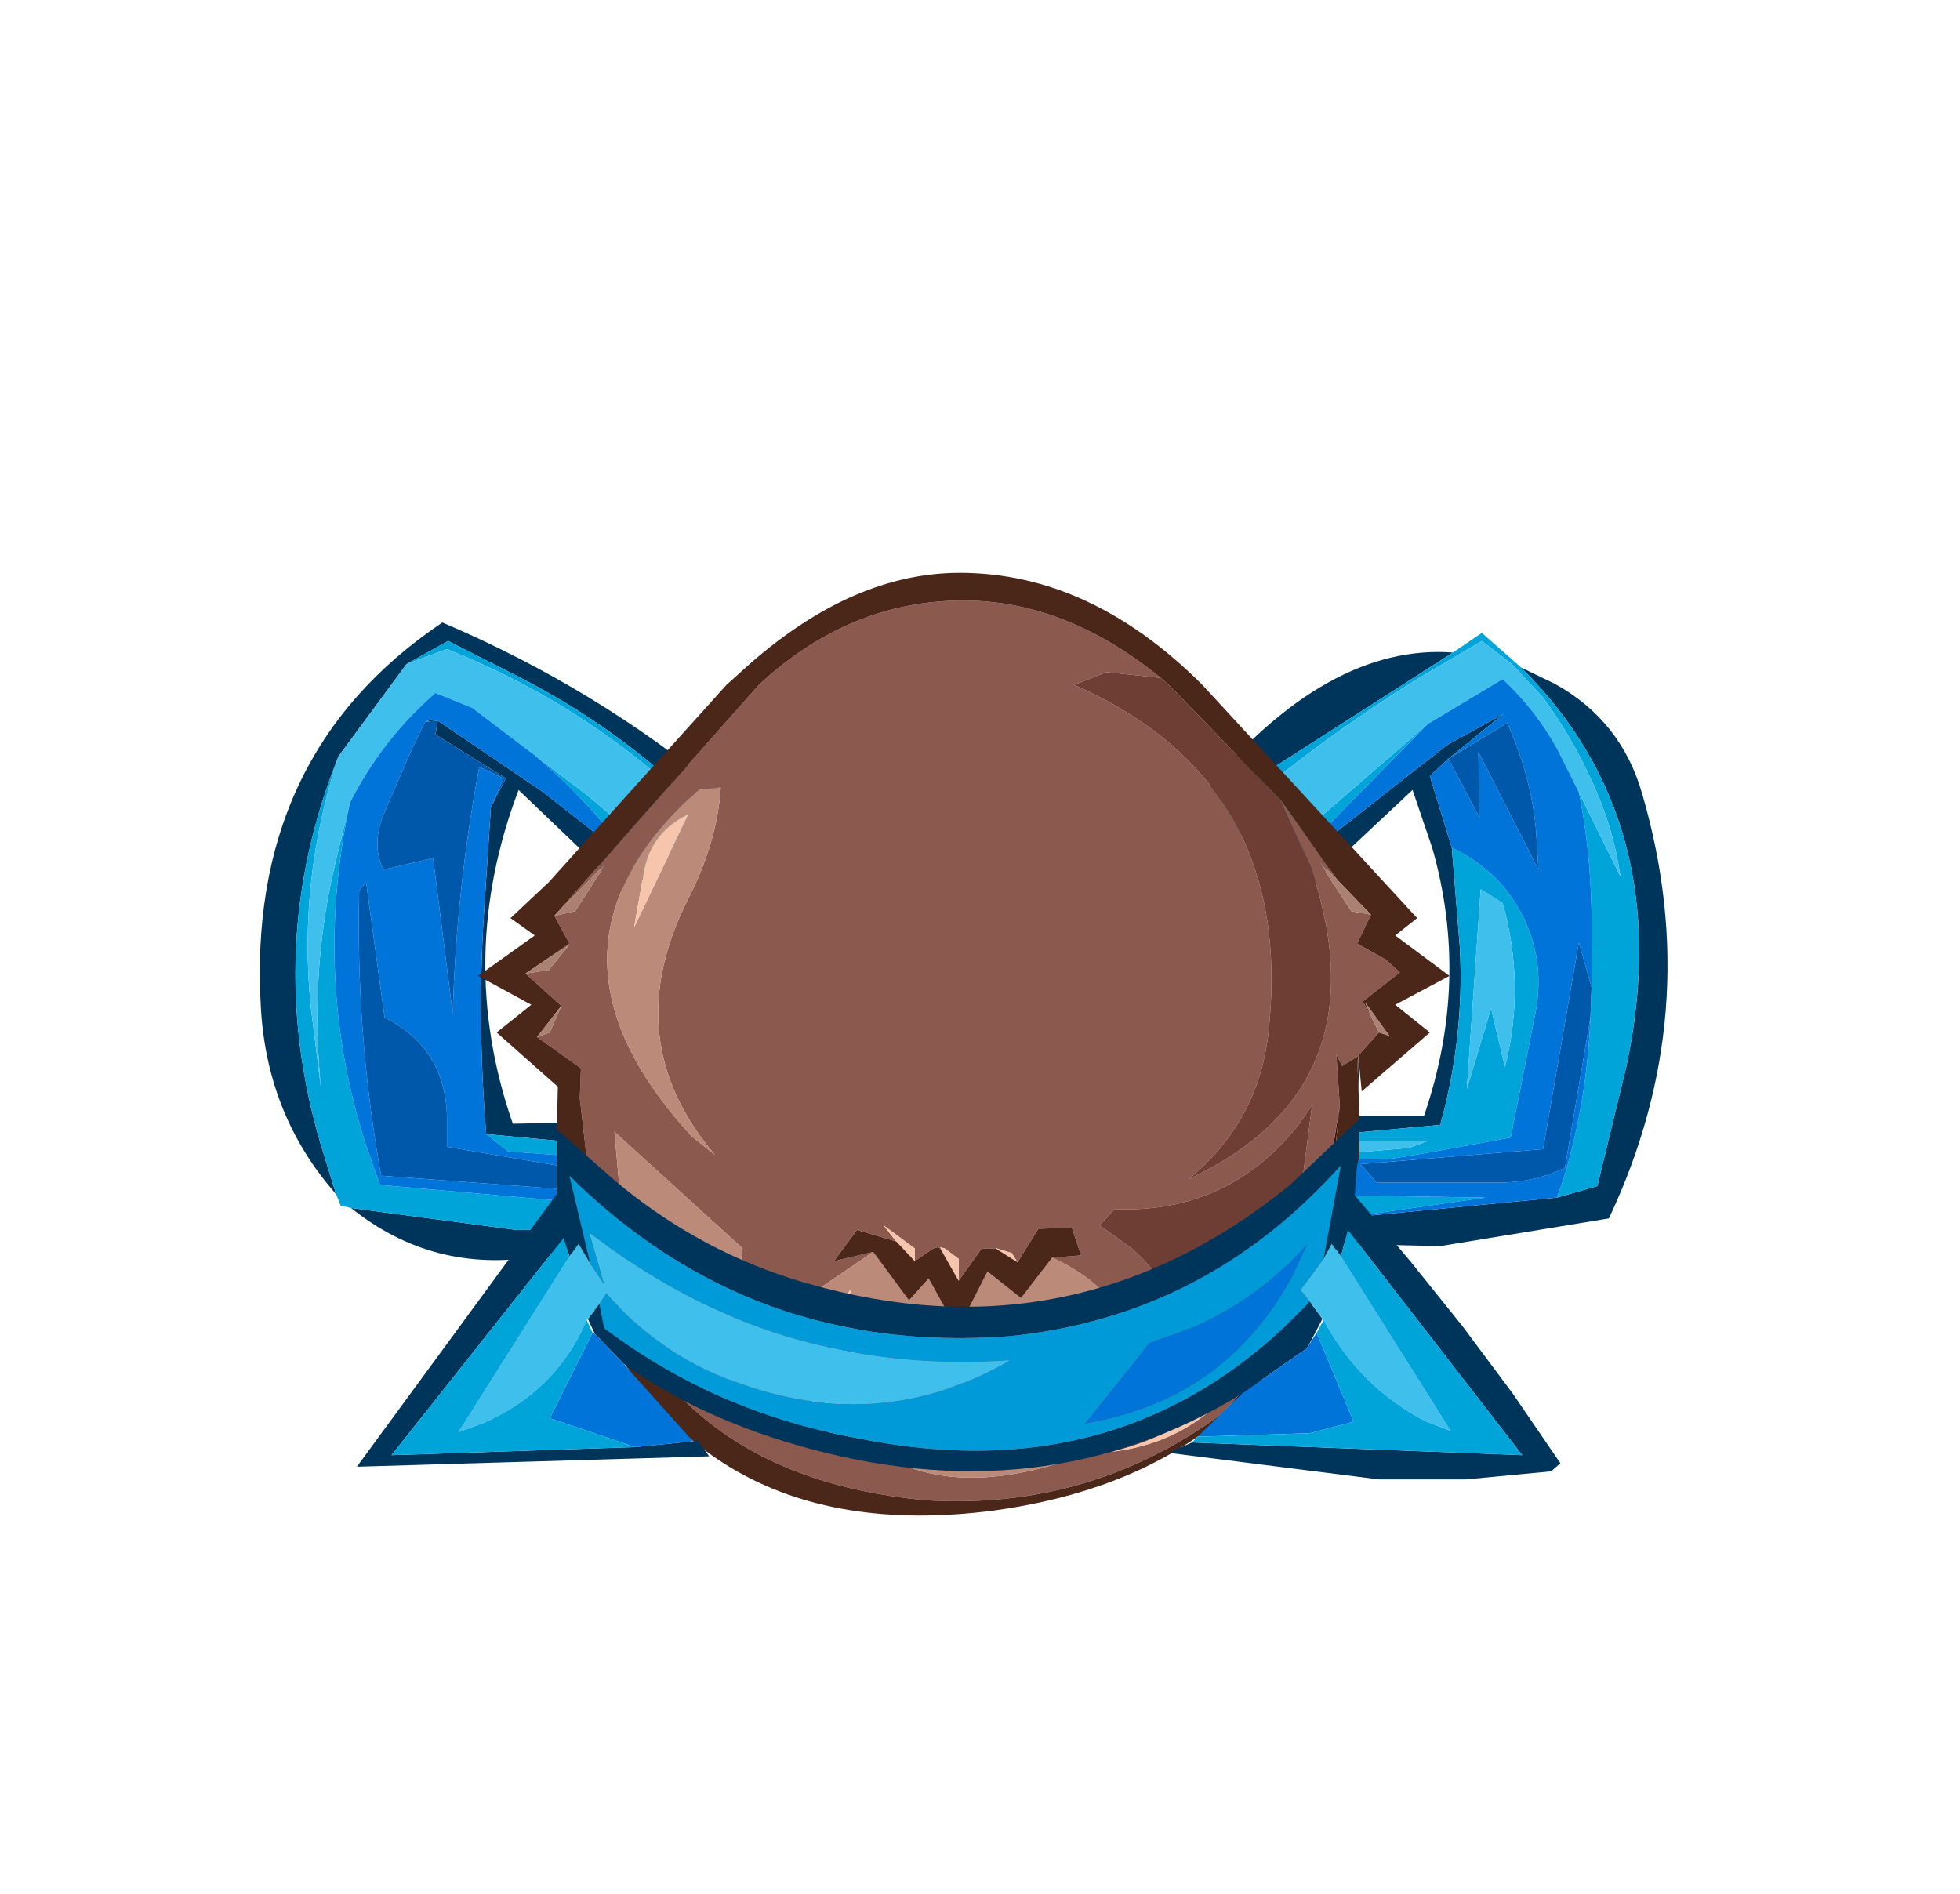 <svg xmlns="http://www.w3.org/2000/svg" xmlns:xlink="http://www.w3.org/1999/xlink" width="84.85" height="82"><g transform="translate(37.4 42.25)"><use xlink:href="#a" width="60.95" height="27.6" transform="translate(-26.15 -15.3)"/><use xlink:href="#b" width="42.05" height="40.8" transform="translate(-16.7 -17.45)"/><use xlink:href="#c" width="52.1" height="15.65" transform="translate(-21.95 6.15)"/></g><defs><use xlink:href="#d" id="a" width="60.95" height="27.6"/><use xlink:href="#e" id="b" width="42.05" height="40.8"/><use xlink:href="#f" id="c" width="52.1" height="15.65"/><g id="d" fill-rule="evenodd"><path fill="#00355b" d="m42.05 8.75-1.2-1.4Q46.2.9 51.65 1.3l-10.3 6.6.7.85m12.55-6.8 1.45.7q2.9 1.6 3.8 4.8Q62.6 16.9 58.4 25.8L51.1 27l-4.5-.1.15-1.8v.7l9.4-.9 1.75-.5 1.25-5.15Q61.4 8.7 54.6 1.95m-7.85 20.2-.05-.8h3.7q2-5.85.35-11.6l-.85-2.5-4.8 4.5-1-1 .25-.05.4-.25-.1.15 6.75-5.3 2.45-1.35-2.4 1.95-.8.75.95 3.1.35 4.35q.2 3.85-.85 7.65l-4.35.4M10 8l.65-1.25-3.05-1.9.1-.6 4.5 3.05 2.75 2.15 1.7 1.6-.7.75-4.75-4.55q-2.75 7.25-.25 14.45l2.6-.05v.85l-3.75-.35q-.4-4.8-.1-9.55L10 8M7.65 4.25l-.45.05.2-.1.25.05M6.35 1.8l-2.95 4q-3.3 8.25-.75 16.85l.65 2.1Q.35 21.4.05 16.8-.65 5.75 7.9 0q6.7 2.85 12.15 7.4l-.8.85Q15.8 4.7 11.2 2.35L8.15.8l-1.8 1m7.15 23.65v1.75l-1.45.25q-4.55.75-8.1-2.1l7.15.95h2.35l.05-.85"/><path fill="#00a4d9" d="m42.05 8.75-.7-.85 10.3-6.6L52.9.45l1.7 1.5q6.8 6.75 4.55 17.3L57.9 24.4l-1.75.5.3-.85q1-3.3 1.15-6.95l.05-1.3v-3.25q-.05-2.75-.55-5.2L58.9 11q-.3-2.1-1.2-4.05-.9-2-2.15-3.7L54.2 1.8l-1.3-1-.85.5-1.95 1.15q-4.35 2.7-8.15 6l1.8 1.85 6.8-5.9-5.4 5.5-.4.55-.4.25-.25.05-2.05-2m4.7 16.35v-2.95l4.35-.4q1.05-3.8.85-7.65l-.35-4.35q1.35.65 2.25 1.7 2.05 2.55 1.3 5.8l-1 5.05-3.55.65-1.8.3-2-.05.1 1.6 6.15.1-6.3.9v-.7m7.05-12.95-.95-.6-.6 8.65 1.05-3.5.6 2.55q.9-3.55-.1-7.1m-3.25 10.3h-3.8l.05.55 2.95-.25.8-.3m-40.75-.3 3.75.35-.05 2.95-.05.85H11.1l-7.15-.95-.45-.1-.2-.5-.65-2.1Q.1 14.05 3.4 5.8q-1.75 5.35-1.2 10.8l.45 3.6q-.5-4.9.55-9.5l.7-2.9q-1.65 7.7.75 15l.55 1.55 7.95.7.15-.5.1-.95.05-.5-2.7-.2-.95-.75m6.85-11.1-1.7-1.6 1.35 1.1q-1.9-2.7-4.4-4.8l2.3 1.75 3.3 2.8-.85.75M7.2 4.3h-.05l.25-.1-.2.1m10.35 5.95 1.55-1.9q-4.65-4.65-11-7.2l-1.75.65 1.8-1 3.05 1.55q4.6 2.35 8.05 5.9l-1.7 2"/><path fill="#3fbfeb" d="m50.55 4.4-6.8 5.9-1.8-1.85q3.8-3.3 8.15-6l1.95-1.15.85-.5 1.3 1 1.35 1.45q1.25 1.7 2.15 3.7.9 1.95 1.2 4.05l-1.8-3.65-.95-1.9q-.95-1.7-2.35-3L50.55 4.4m3.25 7.75q1 3.55.1 7.1l-.6-2.55-1.05 3.5.6-8.65.95.6m-3.25 10.3-.8.3-2.95.25-.05-.55h3.8M6.35 1.8l1.75-.65q6.35 2.55 11 7.2l-1.55 1.9-.05.05-3.3-2.8-2.3-1.75L9.2 3.7l-1.6-.65q-2.3 2-3.7 4.75l-.7 2.9q-1.05 4.6-.55 9.5l-.45-3.6q-.55-5.45 1.2-10.8l2.95-4"/><path fill="#0074d9" d="m44.75 10.45.4-.55 5.4-5.5 3.25-1.95q1.4 1.3 2.35 3l.95 1.9q.5 2.45.55 5.2v3.25l-.55-1.95-1.55 8.95-7.9.65.7.8h5.25q1.6 0 2.9-.65l1.1-6.5q-.15 3.65-1.15 6.95l-.3.85-9.4.9 6.3-.9-6.15-.1-.1-1.6 2 .05 1.8-.3 3.55-.65 1-5.05q.75-3.25-1.3-5.8-.9-1.05-2.25-1.7l-.95-3.1.8-.75 2.4-1.95L51.4 5.3l-6.75 5.3.1-.15m6.7-4.55 1.35 2.55-.05-2.85 2.6 5.1-.1-1.65q-.2-2.35-1.25-4.7L51.45 5.9M10 8l-.3 4.6q-.3 4.75.1 9.55l.95.75 2.7.2-.05.5-5.3-.9v-1.35Q8 18.4 5.4 17.1l-.8-5.85-.3.35q-.15 6.25.95 12.35l8.05.6-.15.5-7.95-.7-.55-1.55q-2.4-7.3-.75-15 1.4-2.75 3.7-4.75l1.6.65 2.7 2.05q2.5 2.1 4.4 4.8l-1.35-1.1L12.2 7.3 7.7 4.25h-.05L7.4 4.2l-.25.1-.6 1.25L5.4 8.2q-.6 1.4-.05 2.5l2.15-.5.85 6.75q.15-5.4 1.15-10.7l1.05.5L10 8"/><path fill="#0058ab" d="m57.65 15.8-.05 1.3-1.1 6.5q-1.3.65-2.9.65h-5.25l-.7-.8 7.9-.65 1.55-8.95.55 1.95m-6.2-9.9L54 4.35q1.05 2.35 1.25 4.7l.1 1.65-2.6-5.1.05 2.85-1.35-2.55M7.7 4.25l-.1.6 3.05 1.9L10 8l.55-1.25-1.05-.5q-1 5.3-1.15 10.7L7.5 10.2l-2.15.5q-.55-1.1.05-2.5l1.15-2.65.6-1.25h.05l.45-.05h.05m5.6 20.3-8.05-.6q-1.1-6.1-.95-12.35l.3-.35.8 5.85q2.6 1.3 2.7 4.25v1.35l5.3.9-.1.95"/></g><g id="e" fill-rule="evenodd"><path fill="#3a1412" d="M32.2 36.4q3-3.1 4.1-7.15l1-6.2-.65 6.2Q35.5 33.4 32.2 36.4m5.85-15.45.05-.05.05 2.5-.1-2.45"/><path fill="#8b594d" d="M29.55 4.55 27.2 4.3l-1.4.55Q35.45 9.1 34.2 20q-.45 3.8-3.45 6.25 8.5-3.95 5.3-13.5l-1.3-2.9 2.45 3.45-.8-.8 1.4 2.15.85.15-.6 1.25 1.25.7.6.55-1.6 1.25.4.75.3.6-.9 1-.05.05-.65.4-.25-.5.15 2.2-1 6.2q-1.1 4.05-4.1 7.15-5.7 4.2-12.85 3.75-11.3-1.05-14.2-10.9l-.75-6.5.05-1.3-1.9-1.35.55-.2.5-1.15-1.55-1.4 1.9-1.3-.65-1.2 8.85-10 .5-.45Q16.4 1.2 21 1.2q4.45 0 8.55 3.35M3.3 14.85l.9-.2 1.35-2.1-2.25 2.3m-1.25 2.5 1-.15.9-1.1-1.9 1.25m26.15 20 1.4-.9 1.2-.8q3.35-2.55 4.5-6.4l.8-6.2-.55.8q-3.05 3.9-8 3.7l-.65.7 1.4 1q3.4 3.05 1.3 7.2l-.9.45.1-1q.1-4.4-3.95-6.25l1.25-.1-.4-1.2-1.45.05-.9 1.45-.25-.4-.65-.2h-.65l-1 1.4v-.95l-.6-.45-.2-.05.6 1.1-.6-1.05-.1-.05-.2.05-.8.55v-.55l-1.35-1 .55.7-1.7-.5-1 1.35 1.7-.4-2.2 1.5q-1.7 1.3-.85 3.1l.45.9q-.45 2.6 2.6 3 3.95 2.8 11.1-.55m5.6-3.7q-2.35 3.45-6.35 4.4 3.75-.45 5.85-3.6l.5-.8M10.5 9.3l-.9.05q-7.85 6.9-.35 15.05l1 .8Q6 20.2 9.1 14.1q1.25-2.45 1.4-4.8M6.35 29.25q.4 1.75 1.3 3.35 1.2 2.2 3.2 3.65v-2.6l.6-4.4L5.9 24.2l.45 5.05"/><path fill="#6e3d34" d="m34.75 9.85 1.3 2.9q3.2 9.55-5.3 13.5 3-2.45 3.45-6.25 1.25-10.9-8.4-15.15l1.4-.55 2.35.25.35.3 4.85 5M28.7 36.9l.9-.45q2.1-4.15-1.3-7.2l-1.4-1 .65-.7q4.95.2 8-3.7l.55-.8-.8 6.2q-1.15 3.85-4.5 6.4l-1.2.8-1.4.9.5-.45m-7.5-.8-1.1-.4.55-.65h.95l-.4 1.05"/><path fill="#bc8a78" d="M28.2 37.35q-7.15 3.35-11.1.55h.35l-2-1.4.05-.1q1.25-2.55.6-5.35-.9 1.4-1.4 2.95l-.2.9-.45-.9q-.85-1.8.85-3.1l2.2-1.5 1.55 2.1.85-.95 1.25 2.25 1.3-2.55 1.45 1.15 1.35-1.75q4.05 1.85 3.95 6.25l-.1 1-.5.45m-7-1.25.4-1.05h-.95l-.55.65 1.1.4M10.5 9.3q-.15 2.35-1.4 4.8-3.1 6.1 1.15 11.1l-1-.8q-7.5-8.15.35-15.05l.9-.05m-3.3 3.5-.45 2.55 2.35-4.9q-1.55.75-1.9 2.35m-.85 16.45L5.9 24.2l5.55 5.05-.6 4.4v2.6q-2-1.45-3.2-3.65-.9-1.6-1.3-3.35"/><path fill="#f7c5ac" d="M17.1 37.9q-3.05-.4-2.6-3l.2-.9q.5-1.55 1.4-2.95.65 2.8-.6 5.35l-.05.1 2 1.4h-.35m1-8.95-.55-.7 1.35 1v.55l-.8-.85m2.5 1.35-.6-1.1.2.05.6.45v.95l-.2-.35m1.8-1.05h.05l.65.2.25.4-.95-.6m11.4 4.4-.5.8q-2.1 3.15-5.85 3.6 4-.95 6.35-4.4M7.2 12.8q.35-1.6 1.9-2.35l-2.35 4.9.45-2.55"/><path fill="#4b271a" d="m34.75 9.85-4.85-5-.35-.3Q25.45 1.2 21 1.2q-4.6 0-8.35 3.2l-.5.45-8.85 10 .65 1.2-1.9 1.3 1.55 1.4-1.05 1.35 1.9 1.35-.05 1.3.75 6.5q2.9 9.85 14.2 10.9 7.15.45 12.85-3.75 3.3-3 4.45-7.15l.65-6.2-.15-2.2.25.5.65-.4.1 2.45v1.85l-1 4Q33.7 39.05 22.3 40.6 8.7 42.35 4.1 29.7l-.15-.45-.4-2.55-.15-2.6.05-1.85L.8 19.9l1.5-1.2L0 17.45l2.45-1.75-1.05-.75 1.65-1.55 7.7-8.55 1-.9Q16.25 0 20.85 0q5.65 0 10.5 4.85l9.3 10.1-.95.75 2.35 1.75-2.35 1.25 1.5 1.2-2.95 2.55-.15-1.55.9-1 .45.15-1.05-1.45.3.7-.4-.75 1.6-1.25-.6-.55-1.25-.7.6-1.25-1.45-1.5-2.45-3.45M17.1 29.4l-1.7.4 1-1.35 1.7.5.8.85.8-.55.2-.05.1.05.6 1.05.2.35 1-1.4h.6l.95.6.9-1.45 1.45-.05.4 1.2-1.25.1-1.35 1.75-1.45-1.15-1.3 2.55-1.25-2.25-.85.95-1.55-2.1"/><path fill="#ab8172" d="m3.3 14.85 2.25-2.3-1.35 2.1-.9.2m-1.25 2.5 1.9-1.25-.9 1.1-1 .15m1.55 1.4-.5 1.15-.55.2 1.05-1.35M39 19.9l-.3-.6-.3-.7 1.05 1.45-.45-.15m-.35-5.1-.85-.15-1.4-2.15.8.8 1.45 1.5"/></g><g id="f" fill-rule="evenodd"><path fill="#00355b" d="m41.85 6.1.75-4.05q-5.85 6.55-14.35 7.4-11.2.85-19.05-6.95l.9 3.8-.5-.85-.4.55-.25-.8-7.45 9.4 10.55-.35 2.5-.25.2-.05.5.7L0 15.1 8.65 3.3V.5l2.5 2.2q3.75 3.15 8.3 4.45Q31.05 10.5 40.4 2.9L43.45 0l-.25 3.35 2.4 2.85L47.85 9l2.2 2.95 2.05 3-.4.35-3.7.35h-3.75l-9.1-1.15 1-.45 14.3.55-7.55-9.75L42.6 6l-.4-.55-.35.65M10.5 8.05l.2 1.05q4.85 3.65 10.9 4.75 11.85 2.45 19.65-5.9l.55.75-.6 1.15-.1.15-.3.2-2.5 1.75q-8.65 5.3-19.3 2.2-4.3-1.25-7.45-3.5l-1.25-1.3-.3-.65.5-.65"/><path fill="#009ad9" d="M41.15 5.45q-2 2.3-4.9 3.6l-1.95.7-2.8 3.5q6.1-1.05 9-6.4l.65-1.4M10.1 6.3l-.9-3.8q7.85 7.8 19.05 6.95 8.5-.85 14.35-7.4l-.75 4.05-1 1.35.4.5q-7.8 8.35-19.65 5.9-6.05-1.1-10.9-4.75l-.2-1.05.3-.45q2.45 2.8 5.95 3.95 6.05 2.1 11.5-1.05-10.2.7-18.2-5.55l.65 2.25-.6-.9"/><path fill="#3fbfeb" d="m41.85 6.1.35-.65.4.55 4.75 7.55-1.05-.4q-2.85-1.45-4.45-4.4l-.05-.05-.55-.75-.4-.5 1-1.35M9.2 6l.4-.55.5.85.6.9-.65-2.25q8 6.25 18.2 5.55-5.45 3.15-11.5 1.05-3.5-1.15-5.95-3.95l-.3.45-.5.65-.05.05Q8.65 11.8 5.5 13.2l-1.1.4L9.2 6"/><path fill="#0074d9" d="m41.15 5.45-.65 1.4q-2.9 5.35-9 6.4l2.8-3.5 1.95-.7q2.9-1.3 4.9-3.6M14.55 14l-2.5.25L8.35 13l1.85-3.7.1.05 1.25 1.3 3 3.35M41.2 9.85l.35-.55 1.6 3.85-1.9.5-4.85.15 1.9-1.85 2.5-1.75.3-.2.1-.15"/><path fill="#00a4d9" d="m42.6 6 .3-1.15 7.55 9.75-14.3-.55.25-.25 4.85-.15 1.9-.5-1.6-3.85.3-.55q1.6 2.95 4.45 4.4l1.05.4L42.6 6m-30.55 8.25L1.5 14.6l7.45-9.4.25.8-4.8 7.6 1.1-.4q3.15-1.4 4.45-4.45l.25.55L8.35 13l3.7 1.25"/></g></defs></svg>